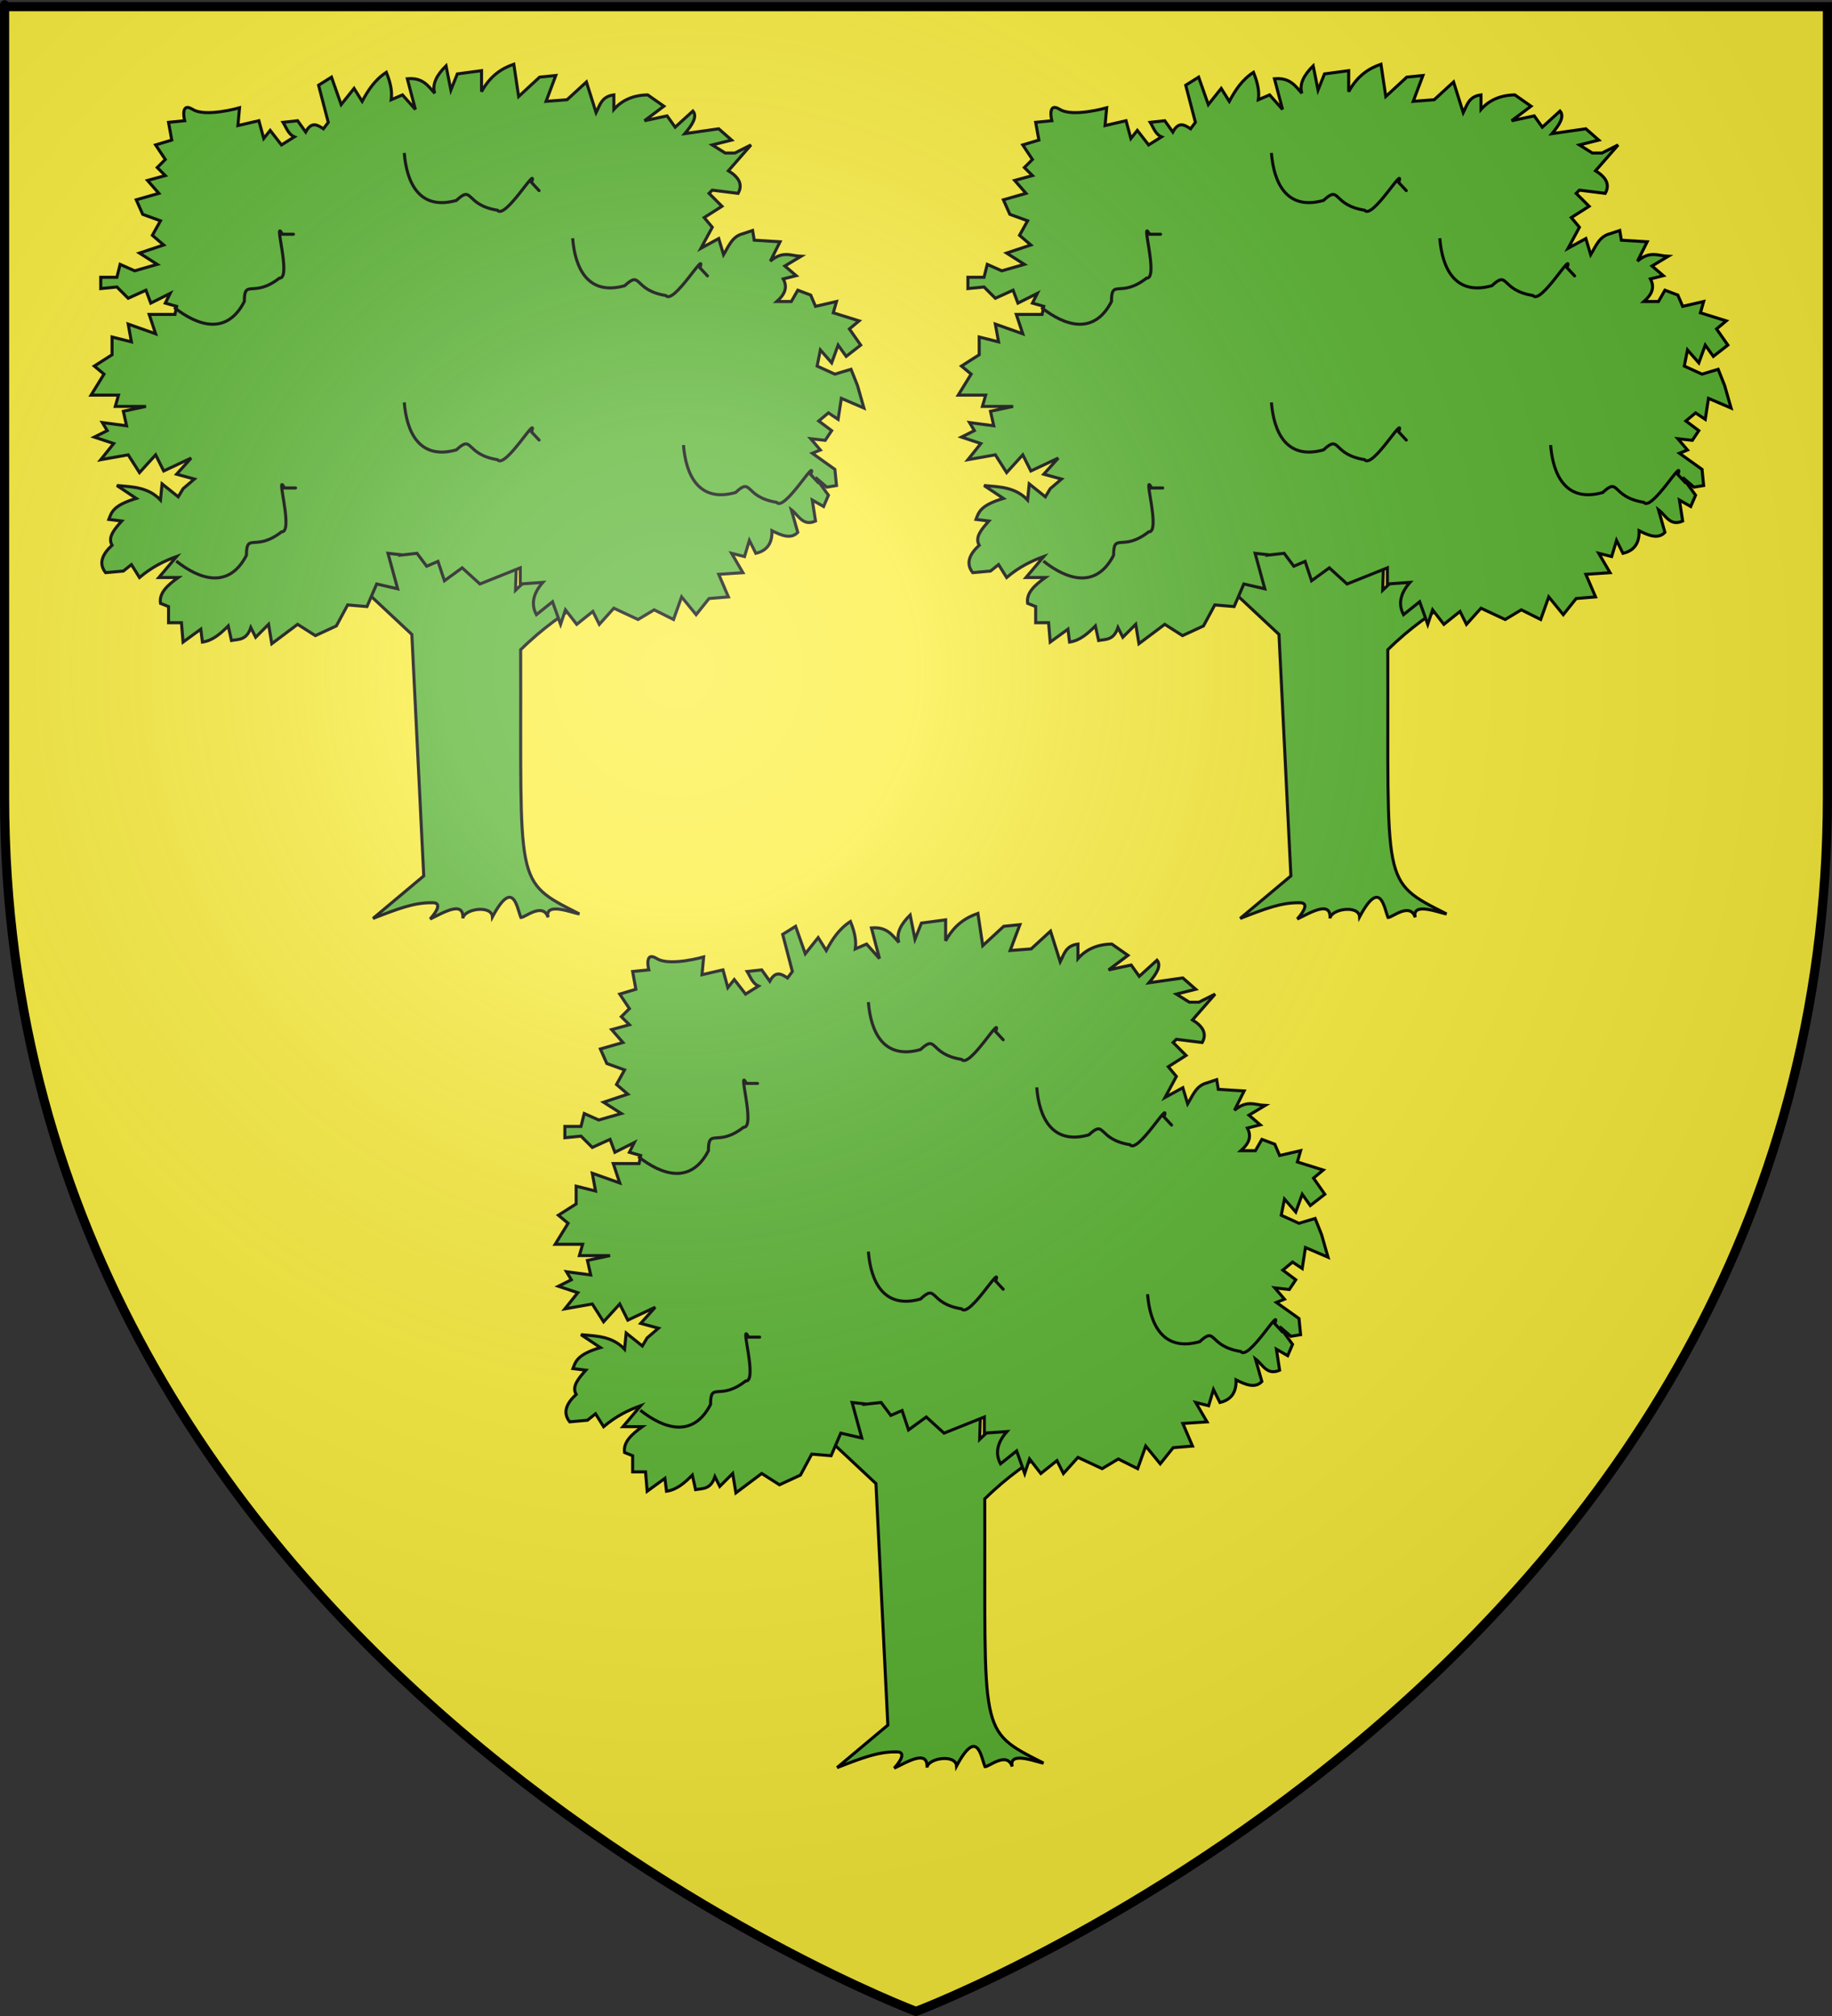 <?xml version="1.0" encoding="UTF-8" standalone="no"?>
<svg
   xmlns:dc="http://purl.org/dc/elements/1.1/"
   xmlns:cc="http://creativecommons.org/ns#"
   xmlns:rdf="http://www.w3.org/1999/02/22-rdf-syntax-ns#"
   xmlns:svg="http://www.w3.org/2000/svg"
   xmlns="http://www.w3.org/2000/svg"
   xmlns:xlink="http://www.w3.org/1999/xlink"
   xmlns:sodipodi="http://sodipodi.sourceforge.net/DTD/sodipodi-0.dtd"
   xmlns:inkscape="http://www.inkscape.org/namespaces/inkscape"
   height="660"
   width="600"
   version="1.0"
   id="svg2"
   sodipodi:version="0.32"
   inkscape:version="0.48.2 r9819"
   sodipodi:docname="Blason_ville_fr_Nogaro (Gers).svg"
   inkscape:export-filename="/Users/olivier/Desktop/Blason Rouge/Blason_Vide_3D.png"
   inkscape:export-xdpi="144"
   inkscape:export-ydpi="144">
  <rect width="100%" height="100%" fill="#333333" stroke="none"/>
  <sodipodi:namedview
     inkscape:window-height="712"
     inkscape:window-width="1024"
     inkscape:pageshadow="2"
     inkscape:pageopacity="0.0"
     guidetolerance="10.0"
     gridtolerance="10.0"
     objecttolerance="10.0"
     borderopacity="1.0"
     bordercolor="#666666"
     pagecolor="#ffffff"
     id="base"
     showgrid="true"
     height="660px"
     inkscape:zoom="1.0356666"
     inkscape:cx="372.38787"
     inkscape:cy="300.59221"
     inkscape:window-x="-4"
     inkscape:window-y="-4"
     inkscape:current-layer="layer4"
     inkscape:snap-global="false">
    <inkscape:grid
       type="xygrid"
       id="grid3629" />
  </sodipodi:namedview>
  <desc
     id="desc4">Flag of Canton of Valais (Wallis)</desc>
  <defs
     id="defs6">
    <linearGradient
       id="linearGradient2893">
      <stop
         style="stop-color:white;stop-opacity:0.314;"
         offset="0"
         id="stop2895" />
      <stop
         id="stop2897"
         offset="0.19"
         style="stop-color:white;stop-opacity:0.251;" />
      <stop
         style="stop-color:#6b6b6b;stop-opacity:0.125;"
         offset="0.6"
         id="stop2901" />
      <stop
         style="stop-color:black;stop-opacity:0.125;"
         offset="1"
         id="stop2899" />
    </linearGradient>
    <radialGradient
       inkscape:collect="always"
       xlink:href="#linearGradient2893"
       id="radialGradient3163"
       gradientUnits="userSpaceOnUse"
       gradientTransform="matrix(1.353,0,0,1.349,-77.629,-85.747)"
       cx="221.445"
       cy="226.331"
       fx="221.445"
       fy="226.331"
       r="300" />
  </defs>
  <g
     inkscape:groupmode="layer"
     id="layer3"
     inkscape:label="Fond écu"
     style="display:inline"
     sodipodi:insensitive="true">
    <path
       id="path2855"
       style="fill:#fcef3c;fill-opacity:1;fill-rule:evenodd;stroke:none"
       d="m 300,658.5 c 0,0 298.5,-112.32 298.5,-397.772 0,-285.452 0,-258.552 0,-258.552 l -597,0 0,258.552 C 1.5,546.18 300,658.5 300,658.5 z"
       sodipodi:nodetypes="cccccc"
       inkscape:connector-curvature="0" />
  </g>
  <g
     inkscape:groupmode="layer"
     id="layer4"
     inkscape:label="Meubles"
     sodipodi:insensitive="true">
    <path
       style="fill:none;stroke:#000000;stroke-width:1px;stroke-linecap:butt;stroke-linejoin:miter;stroke-opacity:1"
       d="M 221.182,615.665 z"
       id="path4456"
       inkscape:connector-curvature="0" />
    <g
       id="layer1-7"
       inkscape:label="Meubles"
       transform="matrix(0.349,0,0,0.349,27.359,-25.29)">
      <g
         id="g7256"
         transform="matrix(3.37,0,0,3.37,-67.176,-2363.553)"
         style="display:inline">
        <path
           inkscape:connector-curvature="0"
           sodipodi:nodetypes="ccccccccccccccccccccc"
           id="path1910"
           style="fill:#5ab532;fill-opacity:1;fill-rule:evenodd;stroke:#000000;stroke-width:0.849;stroke-linecap:butt;stroke-linejoin:miter;stroke-miterlimit:4;stroke-opacity:1;stroke-dasharray:none"
           d="m 103.307,872.94 -6.627,12.782 14.675,13.728 3.314,67.222 -14.123,11.84 c 6.927,-2.708 11.512,-4.478 16.566,-4.375 2.555,-0.053 1.362,2.273 -0.66,4.527 3.708,-1.783 9.434,-5.295 9.106,-0.158 0.248,-2.647 7.993,-3.853 8.241,-0.447 5.886,-10.986 6.828,-2.367 7.931,0.199 1.178,-0.015 6.103,-4.354 7.569,-0.045 -1.129,-4.628 7.509,-0.967 8.686,-0.982 -18.326,-9.254 -16.135,-7.528 -16.333,-73.52 6.422,-6.328 11.906,-9.839 17.515,-13.728 l -9.941,-11.361 -8.994,8.521 0.473,-15.149 -10.415,12.782 -8.048,-16.095 -4.261,8.624 z" />
        <path
           inkscape:connector-curvature="0"
           id="path4587"
           style="fill:#5ab532;fill-opacity:1;fill-rule:evenodd;stroke:#000000;stroke-width:0.849;stroke-linecap:butt;stroke-linejoin:miter;stroke-miterlimit:4;stroke-opacity:1;stroke-dasharray:none"
           d="m 108.753,877.318 -4.044,-0.449 2.696,9.885 -5.841,-1.348 -2.696,6.29 -5.392,-0.449 -3.145,5.841 -5.841,2.696 -4.942,-3.145 -7.189,5.392 -0.899,-5.392 -3.594,3.594 -1.348,-2.696 c -1.2,3.586 -3.385,3.232 -5.392,3.594 l -0.899,-4.044 c -2.096,2.098 -4.26,4.061 -7.189,4.493 l -0.449,-3.594 -4.942,3.594 -0.449,-5.392 -3.594,0 0,-4.493 -2.246,-0.899 c -0.445,-2.919 2.045,-5.105 4.942,-7.189 l -5.392,0 4.942,-5.841 c -3.445,1.232 -6.889,2.923 -10.334,5.841 l -2.246,-3.594 -2.246,1.797 -4.942,0.449 c -2.026,-2.546 -0.959,-5.092 1.797,-7.638 -1.305,-2.246 0.693,-4.493 2.696,-6.739 l -3.594,-0.449 c 0.752,-1.947 1.136,-3.894 7.638,-5.841 l -5.392,-3.594 c 4.282,0.393 8.665,0.387 12.131,4.044 l 0.449,-4.493 4.493,3.594 1.348,-2.246 3.145,-2.696 -4.942,-1.348 4.044,-4.493 -7.638,3.594 -2.246,-4.493 -4.493,4.942 -3.145,-4.942 -7.638,1.348 3.594,-4.493 -5.392,-1.797 3.594,-1.797 -1.348,-2.246 6.739,0.899 -0.899,-4.044 6.29,-1.348 -8.537,0 0.899,-3.145 -7.638,0 3.594,-5.841 -2.696,-2.246 4.942,-3.145 0,-4.942 5.392,1.348 -0.899,-4.942 7.638,2.696 -1.797,-5.392 7.189,0 0.449,-2.246 -3.145,-0.899 1.348,-2.696 -5.392,2.696 -1.348,-3.594 -4.942,2.246 -3.145,-3.145 -4.493,0.449 0,-3.145 4.493,0 0.899,-3.594 4.044,1.797 6.29,-1.797 -4.942,-3.145 6.739,-2.246 -3.145,-2.696 2.246,-4.044 -4.942,-1.797 -1.797,-4.044 6.29,-1.797 -3.145,-3.594 4.942,-1.348 -2.246,-2.246 2.246,-2.246 -2.696,-4.044 4.493,-1.348 -0.899,-4.942 4.493,-0.449 c 0,0 -1.348,-5.392 2.246,-3.145 3.594,2.246 13.03,-0.449 13.03,-0.449 l -0.449,4.942 5.841,-1.348 1.348,4.942 1.797,-2.246 3.145,4.044 3.594,-2.246 c -1.69,-0.706 -2.232,-2.561 -3.145,-4.044 l 4.044,-0.449 2.246,3.145 c 1.647,-3.062 3.295,-1.97 4.942,-0.899 l 1.348,-1.797 -2.696,-10.334 3.594,-2.246 2.696,7.638 3.594,-4.493 2.246,3.594 c 1.629,-3.005 3.441,-5.918 6.739,-8.087 1.419,3.516 1.615,5.808 1.348,7.638 l 3.145,-1.348 3.594,4.044 -2.246,-8.537 c 4.284,-0.39 5.799,1.989 7.638,4.044 -0.812,-2.546 0.576,-5.092 3.145,-7.638 l 1.348,6.739 1.797,-4.493 6.739,-0.899 0,5.841 c 2.498,-4.534 5.646,-6.469 8.986,-7.638 l 1.348,8.986 5.841,-5.392 4.493,-0.449 -2.696,7.189 5.841,-0.449 5.392,-4.942 2.696,8.537 c 1.055,-2.043 1.483,-4.503 4.942,-4.942 l 0,4.044 c 2.307,-2.605 5.434,-3.981 9.435,-4.044 l 4.493,3.145 -5.392,4.044 6.29,-1.348 2.246,3.145 4.942,-4.493 c 1.333,1.576 -0.235,3.878 -2.246,6.29 l 9.435,-1.348 3.594,3.145 -5.392,1.348 3.594,2.246 2.696,0 4.493,-2.246 -6.29,7.189 c 2.788,1.719 4.134,3.726 2.696,6.29 l -7.189,-0.899 -0.899,0.899 3.594,3.594 -4.942,3.145 2.246,2.696 -3.145,5.841 4.942,-2.696 1.348,4.493 c 1.418,-2.327 2.377,-5.112 5.392,-5.841 l 2.696,-0.899 0.449,2.696 7.189,0.449 -2.696,5.392 c 3.486,-3.011 5.828,-1.448 8.537,-1.348 l -4.493,2.696 3.145,2.696 -3.594,0.899 c 1.393,2.595 0.174,4.536 -1.797,6.29 l 4.044,0 1.797,-3.145 3.594,1.348 1.348,3.145 5.841,-1.348 -0.899,3.145 7.189,2.246 -2.696,2.246 3.145,4.493 -4.044,3.145 -2.246,-3.145 -1.797,4.942 -3.145,-3.594 -0.899,4.493 4.942,2.246 4.493,-1.348 1.797,4.493 1.797,6.29 -6.29,-2.696 -0.899,5.841 -2.696,-1.797 -2.696,2.246 3.594,2.696 -1.797,2.696 -4.044,-0.449 2.696,3.145 -2.246,0.899 6.29,4.493 0.449,4.493 -2.696,0.449 -3.145,-2.696 3.594,4.942 -1.348,3.145 -3.145,-1.797 0.899,5.841 c -3.558,1.575 -4.716,-1.65 -6.739,-3.145 l 1.797,6.29 c -1.865,1.975 -4.49,0.909 -7.189,-0.449 0.109,3.302 -1.215,5.529 -4.493,6.29 l -1.797,-3.594 -1.348,4.493 -3.594,-0.899 3.145,5.392 -6.739,0.449 2.696,6.29 -5.392,0.449 -3.594,4.493 -4.044,-4.942 -2.246,6.29 -5.392,-2.696 -4.493,2.696 -6.739,-3.145 -4.044,4.493 -1.797,-3.594 -4.493,3.594 -3.145,-4.044 -1.348,4.044 -2.246,-6.29 -4.493,3.594 c -1.591,-2.995 -0.847,-5.991 1.797,-8.986 l -6.29,0.449 0,-4.493 -11.232,4.493 -4.942,-4.493 -4.942,3.594 -1.797,-5.392 -3.145,1.348 -2.696,-3.594 -4.044,0.449 z" />
      </g>
      <path
         transform="translate(-22,0)"
         sodipodi:nodetypes="ccccc"
         inkscape:connector-curvature="0"
         id="path3042"
         d="m 107.024,360.82 c 21.954,17.38 49.396,26.527 65.861,-5.488 0,-21.954 8.233,-2.744 32.931,-21.954 11.892,0.915 -6.403,-58.543 2.744,-41.163 0.915,0 21.039,0 2.744,0"
         style="fill:none;stroke:#000000;stroke-width:2.862px;stroke-linecap:butt;stroke-linejoin:miter;stroke-opacity:1" />
      <use
         height="1052.362"
         width="744.094"
         transform="translate(2,238)"
         id="use3812"
         xlink:href="#path3042"
         y="0"
         x="0" />
      <use
         height="1052.362"
         width="744.094"
         transform="matrix(0.681,0.733,-0.733,0.681,942.665,18.36)"
         id="use3814"
         xlink:href="#use3812"
         y="0"
         x="0" />
      <use
         height="1052.362"
         width="744.094"
         transform="translate(-104,-194)"
         id="use3816"
         xlink:href="#use3814"
         y="0"
         x="0" />
      <use
         height="1052.362"
         width="744.094"
         transform="translate(-158,-80)"
         id="use3818"
         xlink:href="#use3816"
         y="0"
         x="0" />
      <use
         height="1052.362"
         width="744.094"
         transform="translate(0,234)"
         id="use3820"
         xlink:href="#use3818"
         y="0"
         x="0" />
    </g>
    <use
       x="0"
       y="0"
       xlink:href="#layer1-7"
       id="use3035"
       transform="translate(284,0)"
       width="600"
       height="660" />
    <use
       x="0"
       y="0"
       xlink:href="#use3035"
       id="use3037"
       transform="translate(-132,278)"
       width="600"
       height="660" />
  </g>
  <g
     inkscape:groupmode="layer"
     id="layer2"
     inkscape:label="Reflet final"
     sodipodi:insensitive="true">
    <path
       sodipodi:nodetypes="cccccc"
       d="M 300,658.5 C 300,658.5 598.5,546.18 598.5,260.728 C 598.5,-24.723 598.5,2.176 598.5,2.176 L 1.5,2.176 L 1.5,260.728 C 1.5,546.18 300,658.5 300,658.5 z "
       style="opacity:1;fill:url(#radialGradient3163);fill-opacity:1;fill-rule:evenodd;stroke:none;stroke-width:1px;stroke-linecap:butt;stroke-linejoin:miter;stroke-opacity:1"
       id="path2875"
       inkscape:export-xdpi="144"
       inkscape:export-ydpi="144" />
  </g>
  <g
     inkscape:groupmode="layer"
     id="layer1"
     inkscape:label="Contour final"
     sodipodi:insensitive="true">
    <path
       sodipodi:nodetypes="cccccc"
       d="M 300,658.5 C 300,658.5 1.5,546.18 1.5,260.728 C 1.5,-24.723 1.5,2.176 1.5,2.176 L 598.5,2.176 L 598.5,260.728 C 598.5,546.18 300,658.5 300,658.5 z "
       style="opacity:1;fill:none;fill-opacity:1;fill-rule:evenodd;stroke:#000000;stroke-width:3;stroke-linecap:butt;stroke-linejoin:miter;stroke-miterlimit:4;stroke-dasharray:none;stroke-opacity:1"
       id="path1411"
       inkscape:export-xdpi="144"
       inkscape:export-ydpi="144" />
  </g>
</svg>
